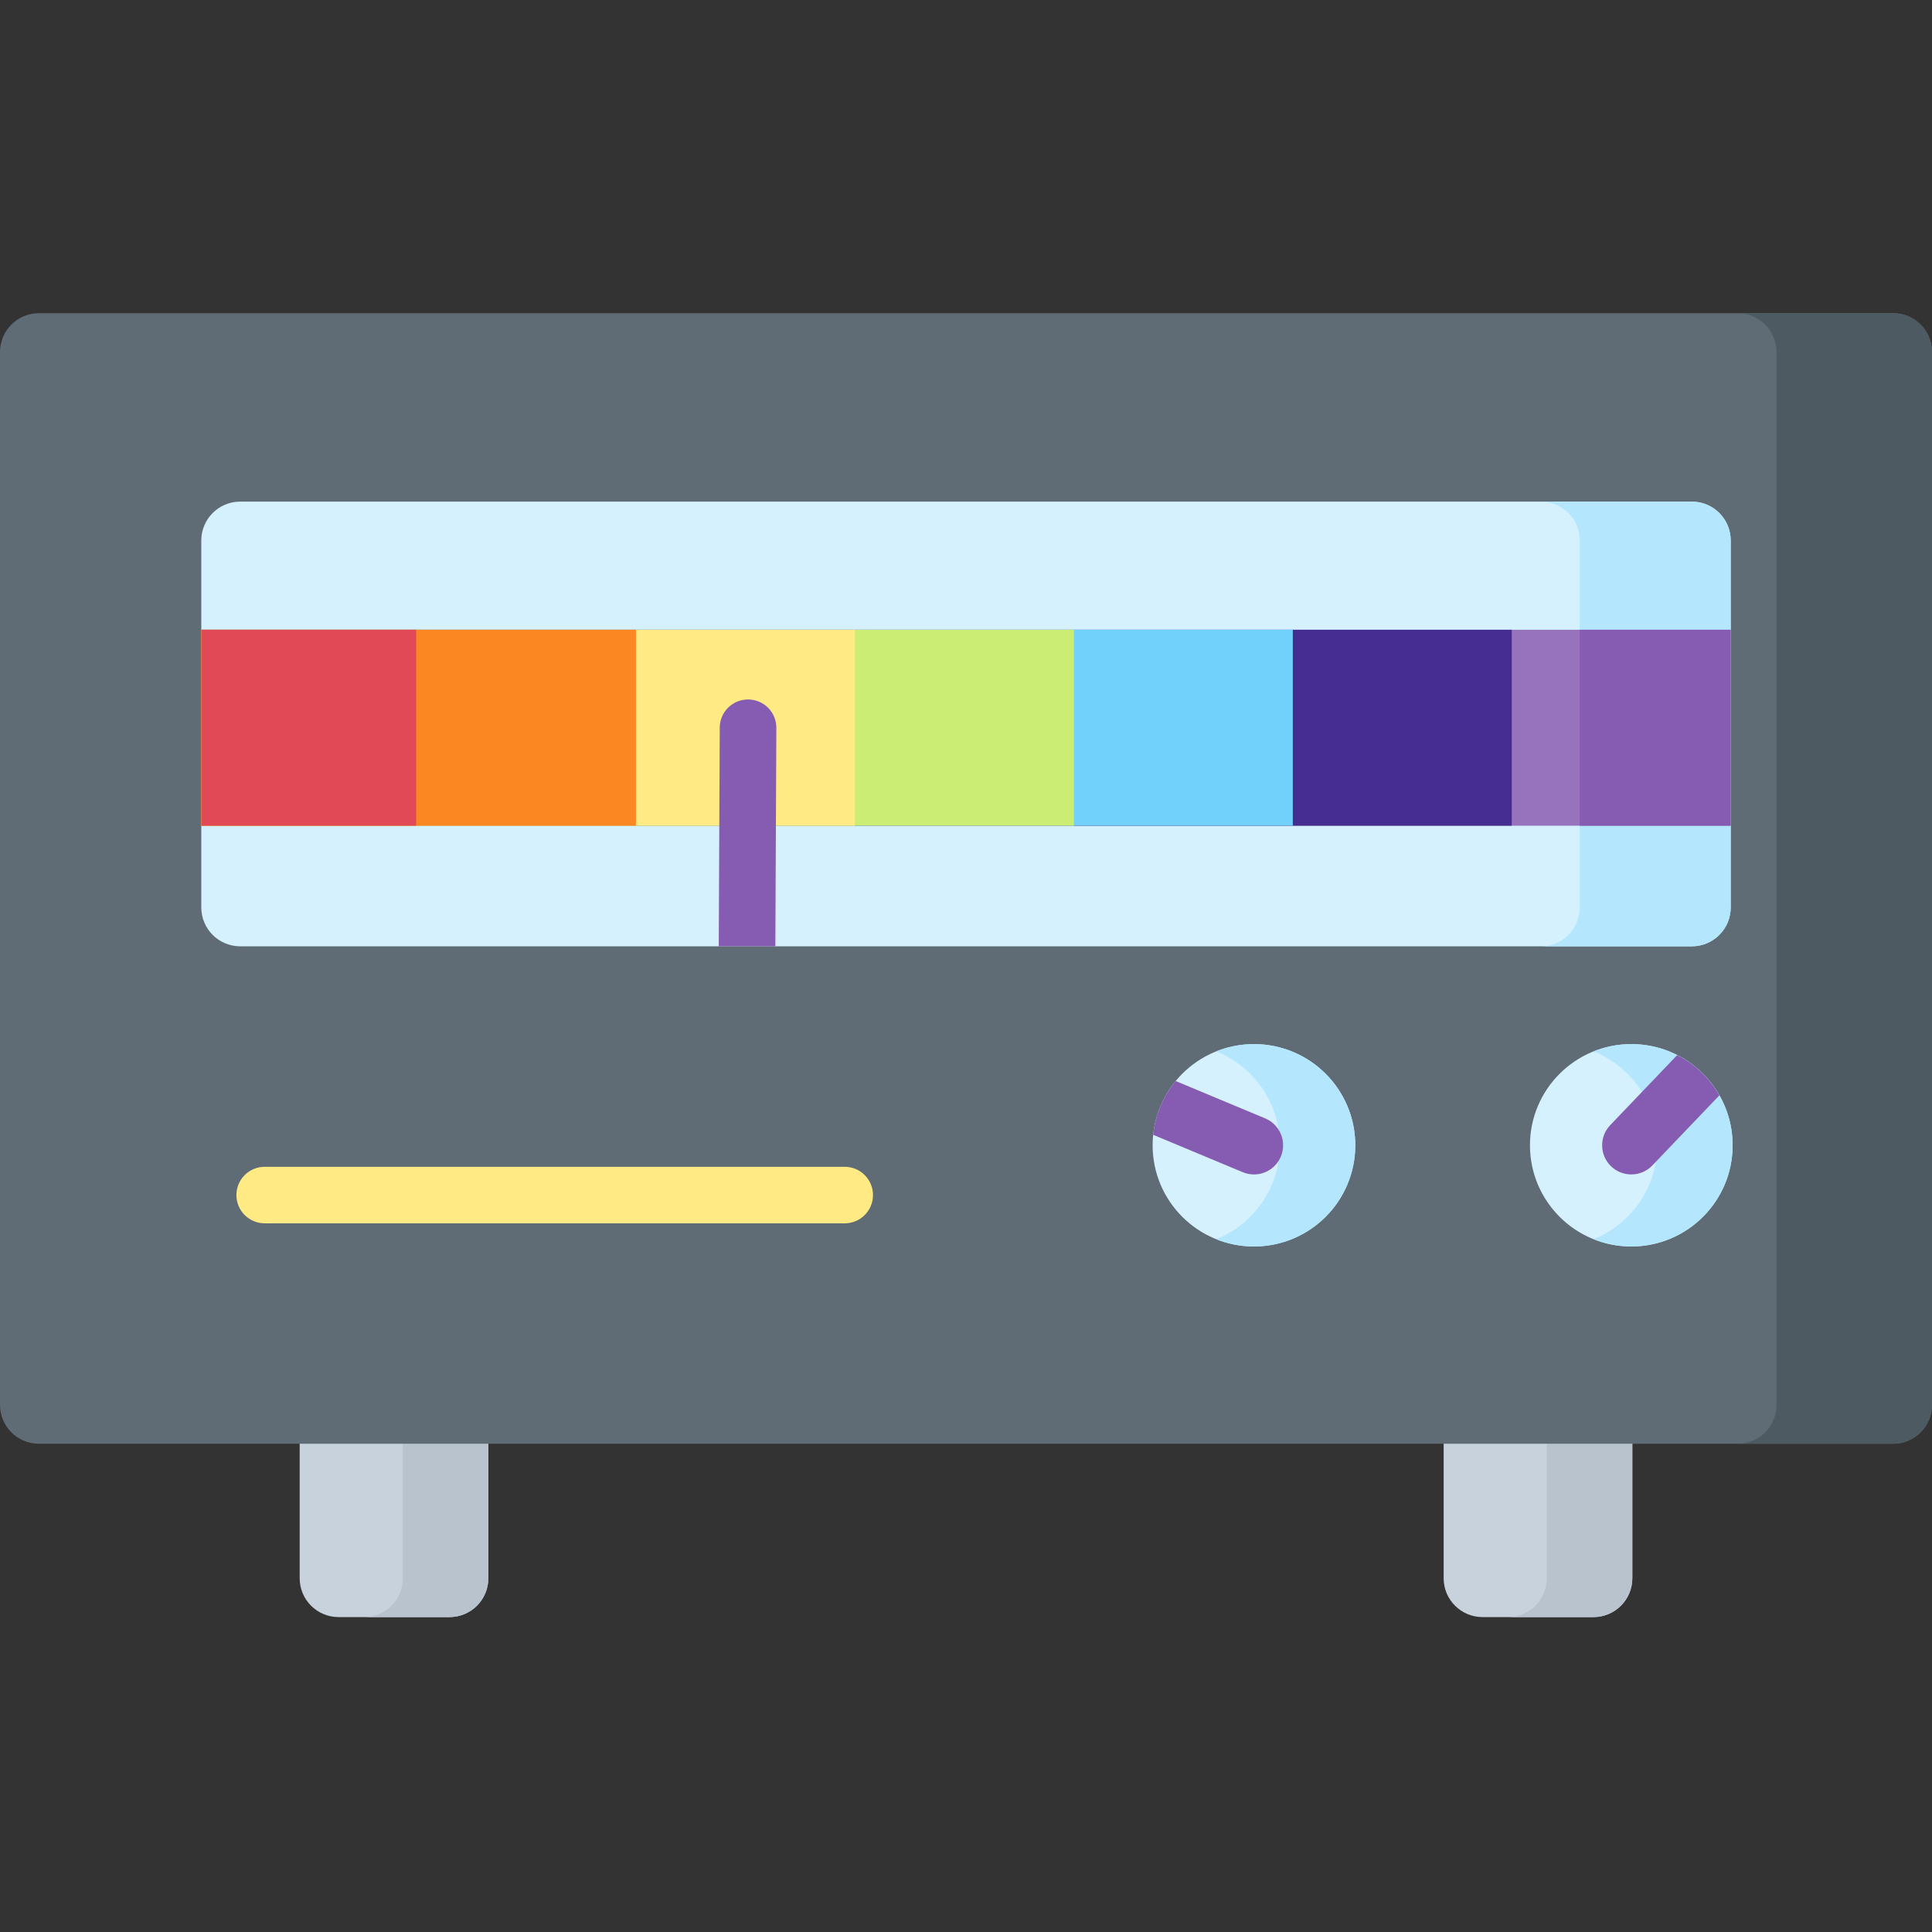 <svg height="512pt" viewBox="0 -83 512 512" width="512pt" xmlns="http://www.w3.org/2000/svg"><rect x="0" y="-83" width="512" height="512" fill="#333333" stroke="none"/><path d="m119.117 345.547h-29.398c-5.688 0-10.301-4.609-10.301-10.301v-49.621h50v49.621c0 5.688-4.613 10.301-10.301 10.301zm0 0" fill="#c8d2dc"/><path d="m106.754 285.625v49.621c0 5.691-4.613 10.301-10.301 10.301h22.664c5.688 0 10.301-4.609 10.301-10.301v-49.621zm0 0" fill="#b9c3cd"/><path d="m422.281 345.547h-29.398c-5.688 0-10.301-4.609-10.301-10.301v-49.621h50v49.621c0 5.688-4.613 10.301-10.301 10.301zm0 0" fill="#c8d2dc"/><path d="m409.918 285.625v49.621c0 5.691-4.613 10.301-10.301 10.301h22.664c5.688 0 10.301-4.609 10.301-10.301v-49.621zm0 0" fill="#b9c3cd"/><path d="m501.699 299.609h-491.398c-5.688 0-10.301-4.613-10.301-10.305v-279.004c0-5.688 4.613-10.301 10.301-10.301h491.398c5.688 0 10.301 4.613 10.301 10.301v279.004c0 5.691-4.613 10.305-10.301 10.305zm0 0" fill="#5f6c75"/><path d="m501.699 0h-41.207c5.688 0 10.301 4.613 10.301 10.301v279.004c0 5.691-4.613 10.305-10.301 10.305h41.207c5.688 0 10.301-4.613 10.301-10.305v-279.004c0-5.688-4.613-10.301-10.301-10.301zm0 0" fill="#4e5a61"/><path d="m459.164 220.512c0-14.812-12.023-26.816-26.855-26.816-14.828 0-26.852 12.004-26.852 26.816s12.023 26.816 26.852 26.816c14.832 0 26.855-12.004 26.855-26.816zm0 0" fill="#d5f1fe"/><path d="m432.309 193.695c-3.535 0-6.906.688-10 1.93 9.879 3.961 16.855 13.609 16.855 24.887 0 11.281-6.977 20.93-16.855 24.891 3.094 1.238 6.465 1.93 10 1.93 14.832 0 26.855-12.008 26.855-26.82s-12.023-26.816-26.855-26.816zm0 0" fill="#b4e7fd"/><path d="m455.66 207.273c-2.598-4.559-6.488-8.277-11.184-10.664l-17.75 18.562c-2.949 3.086-2.84 7.977.242 10.926 1.496 1.43 3.422 2.141 5.34 2.141 2.035 0 4.066-.797 5.586-2.383zm0 0" fill="#865cb2"/><path d="m359.164 220.512c0-14.812-12.023-26.816-26.855-26.816-14.828 0-26.852 12.004-26.852 26.816s12.023 26.816 26.852 26.816c14.832 0 26.855-12.004 26.855-26.816zm0 0" fill="#d5f1fe"/><path d="m332.309 193.695c-3.535 0-6.906.688-10 1.93 9.879 3.961 16.855 13.609 16.855 24.887 0 11.281-6.977 20.93-16.855 24.891 3.094 1.238 6.465 1.93 10 1.93 14.832 0 26.855-12.008 26.855-26.82s-12.023-26.816-26.855-26.816zm0 0" fill="#b4e7fd"/><path d="m335.285 213.383-23.719-9.902c-3.262 3.961-5.41 8.871-5.965 14.254l23.734 9.906c.969.406 1.98.602 2.973.602 3.023 0 5.895-1.789 7.133-4.754 1.641-3.938-.219-8.461-4.156-10.105zm0 0" fill="#865cb2"/><path d="m448.352 167.781h-384.703c-5.691 0-10.305-4.613-10.305-10.301v-97.242c0-5.691 4.613-10.305 10.305-10.305h384.707c5.688 0 10.301 4.613 10.301 10.305v97.242c0 5.688-4.613 10.301-10.305 10.301zm0 0" fill="#d5f1fe"/><path d="m448.352 49.934h-40c5.688 0 10.301 4.613 10.301 10.305v97.242c0 5.688-4.613 10.301-10.301 10.301h40c5.691 0 10.305-4.613 10.305-10.301v-97.242c0-5.691-4.613-10.305-10.305-10.305zm0 0" fill="#b4e7fd"/><path d="m223.852 241.195h-153.703c-4.145 0-7.5-3.352-7.5-7.492 0-4.137 3.355-7.488 7.5-7.488h153.703c4.145 0 7.5 3.352 7.5 7.488 0 4.141-3.355 7.492-7.5 7.492zm0 0" fill="#ffea84"/><path d="m458.652 83.891h-405.309v51.93h405.309" fill="#9773bd"/><path d="m418.652 83.891h40v51.93h-40zm0 0" fill="#865cb2"/><path d="m53.344 83.891h347.285v51.93h-347.285zm0 0" fill="#462d91"/><path d="m53.344 83.891h289.262v51.93h-289.262zm0 0" fill="#72d1fb"/><path d="m53.344 83.891h231.258v51.93h-231.258zm0 0" fill="#cbed74"/><path d="m53.344 83.891h173.215v51.93h-173.215zm0 0" fill="#ffea84"/><path d="m53.344 83.891h115.191v51.93h-115.191zm0 0" fill="#fb8723"/><path d="m53.344 83.891h56.941v51.93h-56.941zm0 0" fill="#e04955"/><path d="m198.277 102.367c-.012 0-.023 0-.035 0-4.129 0-7.48 3.328-7.5 7.453l-.266 57.926v.035h15l.266-57.891c.02-4.137-3.324-7.504-7.465-7.523zm0 0" fill="#865cb2"/></svg>